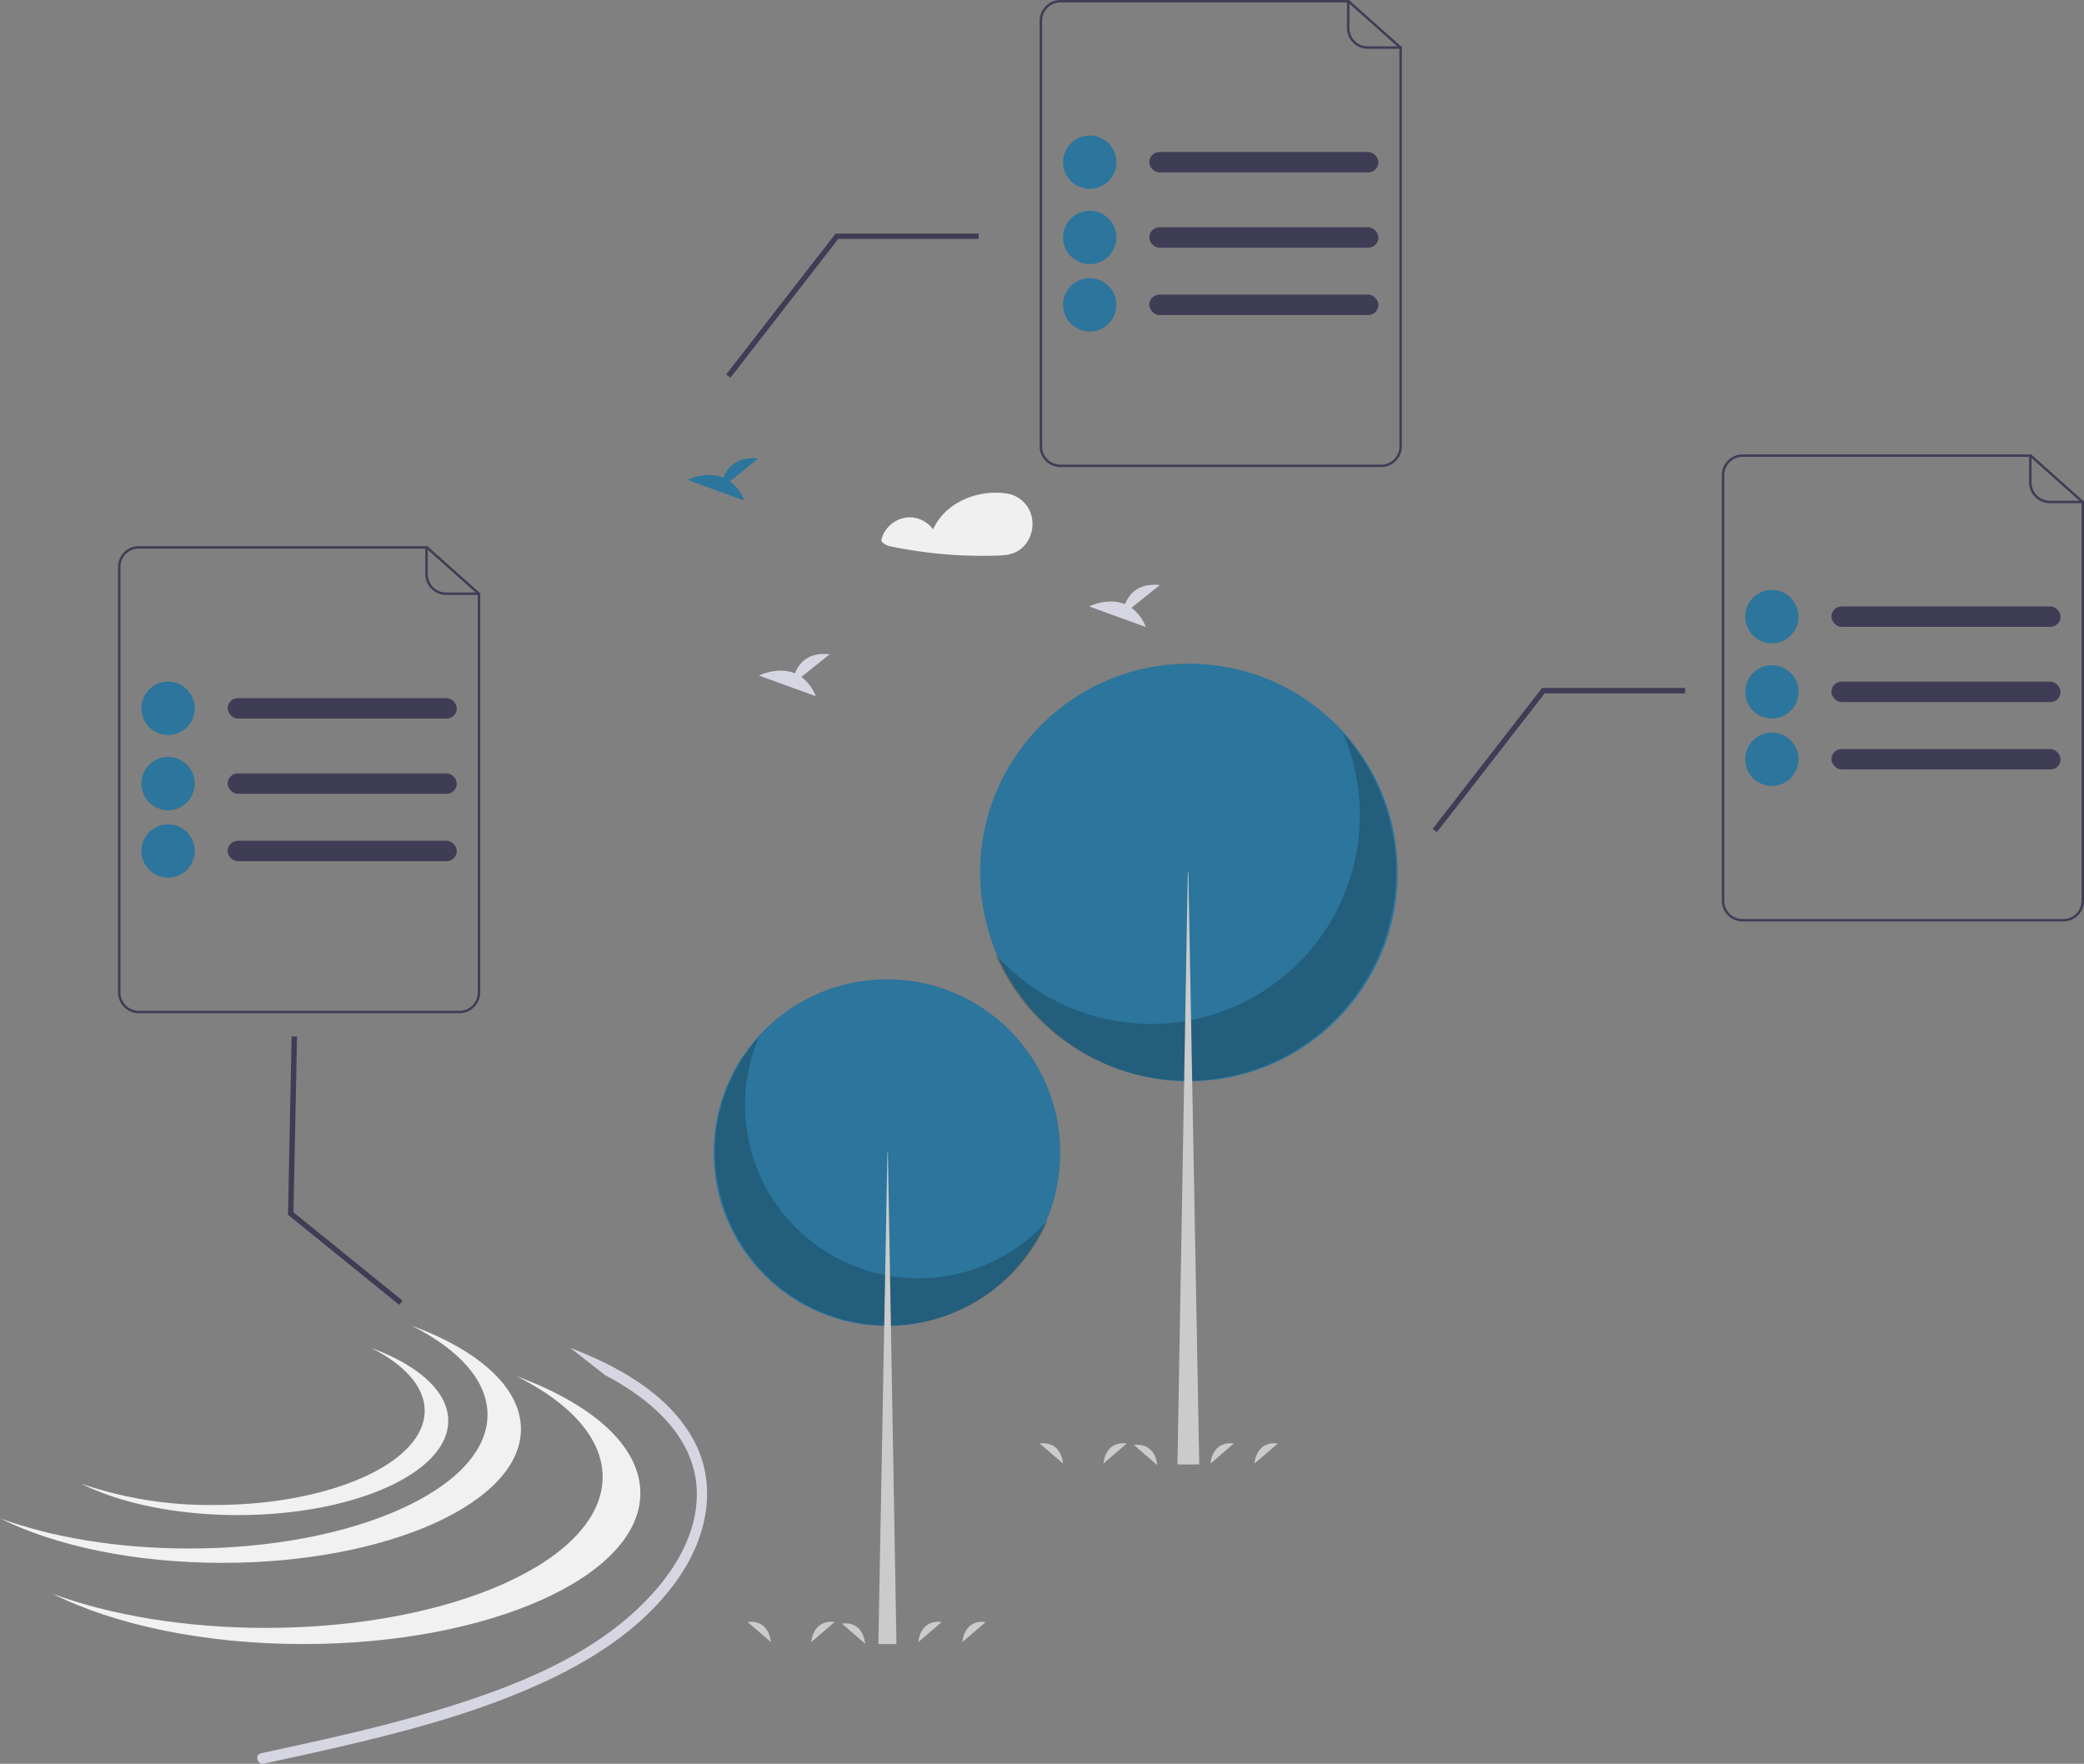 <svg xmlns="http://www.w3.org/2000/svg" width="799.662" height="676.74" viewBox="0 0 799.662 676.74" xmlns:xlink="http://www.w3.org/1999/xlink" role="img" artist="Katerina Limpitsouni" source="https://undraw.co/"><rect x="0" y="0" width="799.662" height="676.74" fill="#808080" stroke="none"/><g transform="translate(-559.888 -145.501)"><path d="M386.105,351.559c18.059,6.932,37.308,17.419,47.062,34.908,9.4,16.859,5.735,36.3-4.5,51.855-12.319,18.716-31.529,31.541-51.5,40.914-22.74,10.673-47.062,17.591-71.416,23.474-12.351,2.984-24.77,5.681-37.189,8.365-2.591.56-3.7-3.42-1.1-3.982,25.045-5.412,50.162-10.841,74.585-18.675,22.6-7.25,45.729-16.536,64.237-31.759,14.973-12.315,29.209-30.3,28.325-50.756-.891-20.618-18.189-35.013-35.144-43.874" transform="translate(392.618 311.111)" fill="#d6d6e3"/><circle cx="66.509" cy="66.509" r="66.509" transform="translate(833.71 521.247)" fill="#2c759c"/><path d="M422.519,466.684a66.514,66.514,0,0,0,110.824,70.391,66.515,66.515,0,1,1-110.824-70.391Z" transform="translate(428.592 76.647)" opacity="0.2" style="isolation:isolate"/><path d="M279.185,364.626h.183l3.289,188.564h-6.944Z" transform="translate(621.216 223.128)" fill="#cbcbcb"/><circle cx="80.109" cy="80.109" r="80.109" transform="translate(935.987 400.168)" fill="#2c759c"/><path d="M642.729,354.38a80.116,80.116,0,0,1-133.486,84.785A80.116,80.116,0,1,0,642.729,354.38Z" transform="translate(432.518 72.393)" opacity="0.2" style="isolation:isolate"/><path d="M390.469,261.075h-.22L386.287,488.2h8.363Z" transform="translate(625.407 219.203)" fill="#cbcbcb"/><path d="M438.174,333.956l10.877-8.7c-8.45-.932-11.922,3.676-13.343,7.324-6.6-2.741-13.788.851-13.788.851l21.763,7.9A16.468,16.468,0,0,0,438.174,333.956Z" transform="translate(429.209 71.283)" fill="#d6d6e3"/><path d="M411.758,261.629l10.877-8.7c-8.45-.932-11.922,3.676-13.343,7.324-6.6-2.741-13.788.851-13.788.851l21.763,7.9a16.468,16.468,0,0,0-5.509-7.376Z" transform="translate(428.208 68.542)" fill="#2c759c"/><path d="M560.216,308.391l10.877-8.7c-8.45-.932-11.922,3.676-13.343,7.324-6.6-2.741-13.788.851-13.788.851l21.763,7.9a16.469,16.469,0,0,0-5.509-7.376Z" transform="translate(433.834 70.314)" fill="#d6d6e3"/><path d="M549.266,624.712s.416-8.721,8.948-7.707" transform="translate(434.034 82.342)" fill="#cbcbcb"/><path d="M605.107,624.712s.416-8.721,8.948-7.707" transform="translate(436.151 82.342)" fill="#cbcbcb"/><path d="M588.848,624.712s.416-8.721,8.948-7.707" transform="translate(435.536 82.342)" fill="#cbcbcb"/><path d="M534.635,624.712s-.416-8.721-8.948-7.707" transform="translate(433.141 82.342)" fill="#cbcbcb"/><path d="M569.476,625.293s-.416-8.721-8.948-7.707" transform="translate(434.461 82.363)" fill="#cbcbcb"/><path d="M441.266,690.712s.416-8.721,8.948-7.707" transform="translate(429.942 84.843)" fill="#cbcbcb"/><path d="M497.107,690.712s.416-8.721,8.948-7.707" transform="translate(432.059 84.843)" fill="#cbcbcb"/><path d="M480.848,690.712s.416-8.721,8.948-7.707" transform="translate(431.442 84.843)" fill="#cbcbcb"/><path d="M426.635,690.712s-.416-8.721-8.948-7.707" transform="translate(429.049 84.843)" fill="#cbcbcb"/><path d="M461.476,691.293s-.416-8.721-8.948-7.707" transform="translate(430.369 84.866)" fill="#cbcbcb"/><path d="M421.519,242.612l-1.639-1.272,41.982-54.056h54.906v2.076h-53.89Z" transform="translate(689.739 222.176)" fill="#3f3d56"/><path d="M1.639,0,43,53.253H96.887v2.076h-54.9l-.311-.4L0,1.272Z" transform="translate(672.589 542.193) rotate(39)" fill="#3f3d56"/><path d="M227.519,98.612,225.88,97.34l41.982-54.056h54.906V45.36h-53.89Z" transform="translate(612.662 191.823)" fill="#3f3d56"/><path d="M478.418,384.982c18.174,9.083,29.238,21.08,29.238,34.238,0,28.346-51.292,51.324-114.564,51.324-27.509,0-52.746-4.347-72.495-11.587,20.976,10.484,51.425,17.086,85.326,17.086,63.271,0,114.564-22.979,114.564-51.324C520.487,408.7,504.093,394.394,478.418,384.982Z" transform="translate(239.291 269.112)" fill="#f1f1f1"/><path d="M511.52,397.381c20.507,10.25,32.992,23.786,32.992,38.634,0,31.985-57.877,57.913-129.272,57.913-31.04,0-59.517-4.905-81.8-13.074,23.669,11.83,58.027,19.279,96.28,19.279,71.394,0,129.272-25.929,129.272-57.913C558.99,424.142,540.491,408,511.52,397.381Z" transform="translate(246.613 276.184)" fill="#f1f1f1"/><path d="M451.63,390.444c12.8,6.4,20.6,14.851,20.6,24.122,0,19.97-36.137,36.159-80.713,36.159a151.606,151.606,0,0,1-51.074-8.163c14.778,7.386,36.23,12.037,60.114,12.037,44.576,0,80.713-16.189,80.713-36.159C481.269,407.152,469.719,397.075,451.63,390.444Z" transform="translate(250.608 272.226)" fill="#f1f1f1"/><path d="M377.748,146.573a11.593,11.593,0,0,0-9.783-8.131c-.051-.007-.1,0-.149,0a1.46,1.46,0,0,0-.2-.046c-10.686-1.381-23.021,3.73-27.475,13.861a11.32,11.32,0,0,0-9.481-4.62,11.546,11.546,0,0,0-10.327,8.324,1.355,1.355,0,0,0,.6,1.482,5.921,5.921,0,0,0,2.441,1.239q2.911.617,5.843,1.13,5.721,1,11.5,1.619a171.023,171.023,0,0,0,23.557.89c2.619-.082,5.145-.168,7.544-1.324a11.226,11.226,0,0,0,4.328-3.777A12.735,12.735,0,0,0,377.748,146.573Z" transform="translate(577.802 196.361)" fill="#f0f0f0"/><g transform="translate(1220.579 319.853)"><g transform="translate(8.986 52.023)"><rect width="87.929" height="7.835" rx="3.918" transform="translate(33.073 6.305)" fill="#3f3d56"/><rect width="87.929" height="7.835" rx="3.918" transform="translate(33.073 35.167)" fill="#3f3d56"/><rect width="87.929" height="7.835" rx="3.918" transform="translate(33.073 61.025)" fill="#3f3d56"/><path d="M717.1,299.081A10.223,10.223,0,1,1,727.323,309.3h0A10.234,10.234,0,0,1,717.1,299.081Z" transform="translate(-717.1 -288.858)" fill="#2c759c"/><path d="M717.1,334.354a10.223,10.223,0,1,1,10.223,10.223h0A10.234,10.234,0,0,1,717.1,334.354Z" transform="translate(-717.1 -295.268)" fill="#2c759c"/><path d="M717.1,365.954a10.223,10.223,0,1,1,10.223,10.223h0A10.234,10.234,0,0,1,717.1,365.954Z" transform="translate(-717.1 -301.01)" fill="#2c759c"/></g><g transform="translate(0)"><path d="M391.079,338.763a7.952,7.952,0,0,0-3.809,6.785v1.17h.936v-1.17a7.031,7.031,0,0,1,5.217-6.785Zm114.893-1.17H395.225a7.964,7.964,0,0,0-7.955,7.955v163.3a7.966,7.966,0,0,0,7.955,7.955H518.288a7.966,7.966,0,0,0,7.955-7.955V355.692ZM525.306,508.85a7.027,7.027,0,0,1-7.019,7.019H395.225a7.027,7.027,0,0,1-7.019-7.019v-163.3a7.031,7.031,0,0,1,5.217-6.785,6.939,6.939,0,0,1,1.8-.234H505.616l19.69,17.58ZM391.079,338.763a7.952,7.952,0,0,0-3.809,6.785v1.17h.936v-1.17a7.031,7.031,0,0,1,5.217-6.785Z" transform="translate(-387.27 -337.593)" fill="#3f3d56"/><path d="M659.859,356.31H647.225a7.964,7.964,0,0,1-7.955-7.954V338.061a.468.468,0,1,1,.936,0v10.294a7.027,7.027,0,0,0,7.019,7.019h12.634a.468.468,0,1,1,0,.936Z" transform="translate(-521.355 -337.593)" fill="#3f3d56"/></g></g><g transform="translate(958.829 145.501)"><g transform="translate(8.986 52.023)"><rect width="87.929" height="7.835" rx="3.918" transform="translate(33.073 6.305)" fill="#3f3d56"/><rect width="87.929" height="7.835" rx="3.918" transform="translate(33.073 35.167)" fill="#3f3d56"/><rect width="87.929" height="7.835" rx="3.918" transform="translate(33.073 61.025)" fill="#3f3d56"/><path d="M717.1,299.081A10.223,10.223,0,1,1,727.323,309.3h0A10.234,10.234,0,0,1,717.1,299.081Z" transform="translate(-717.1 -288.858)" fill="#2c759c"/><path d="M717.1,334.354a10.223,10.223,0,1,1,10.223,10.223h0A10.234,10.234,0,0,1,717.1,334.354Z" transform="translate(-717.1 -295.268)" fill="#2c759c"/><path d="M717.1,365.954a10.223,10.223,0,1,1,10.223,10.223h0A10.234,10.234,0,0,1,717.1,365.954Z" transform="translate(-717.1 -301.01)" fill="#2c759c"/></g><g transform="translate(0)"><path d="M391.079,338.763a7.952,7.952,0,0,0-3.809,6.785v1.17h.936v-1.17a7.031,7.031,0,0,1,5.217-6.785Zm114.893-1.17H395.225a7.964,7.964,0,0,0-7.955,7.955v163.3a7.966,7.966,0,0,0,7.955,7.955H518.288a7.966,7.966,0,0,0,7.955-7.955V355.692ZM525.306,508.85a7.027,7.027,0,0,1-7.019,7.019H395.225a7.027,7.027,0,0,1-7.019-7.019v-163.3a7.031,7.031,0,0,1,5.217-6.785,6.939,6.939,0,0,1,1.8-.234H505.616l19.69,17.58ZM391.079,338.763a7.952,7.952,0,0,0-3.809,6.785v1.17h.936v-1.17a7.031,7.031,0,0,1,5.217-6.785Z" transform="translate(-387.27 -337.593)" fill="#3f3d56"/><path d="M659.859,356.31H647.225a7.964,7.964,0,0,1-7.955-7.954V338.061a.468.468,0,1,1,.936,0v10.294a7.027,7.027,0,0,0,7.019,7.019h12.634a.468.468,0,1,1,0,.936Z" transform="translate(-521.355 -337.593)" fill="#3f3d56"/></g></g><g transform="translate(605.176 355.051)"><g transform="translate(8.986 52.023)"><rect width="87.929" height="7.835" rx="3.918" transform="translate(33.073 6.305)" fill="#3f3d56"/><rect width="87.929" height="7.835" rx="3.918" transform="translate(33.073 35.167)" fill="#3f3d56"/><rect width="87.929" height="7.835" rx="3.918" transform="translate(33.073 61.025)" fill="#3f3d56"/><path d="M717.1,299.081A10.223,10.223,0,1,1,727.323,309.3h0A10.234,10.234,0,0,1,717.1,299.081Z" transform="translate(-717.1 -288.858)" fill="#2c759c"/><path d="M717.1,334.354a10.223,10.223,0,1,1,10.223,10.223h0A10.234,10.234,0,0,1,717.1,334.354Z" transform="translate(-717.1 -295.268)" fill="#2c759c"/><path d="M717.1,365.954a10.223,10.223,0,1,1,10.223,10.223h0A10.234,10.234,0,0,1,717.1,365.954Z" transform="translate(-717.1 -301.01)" fill="#2c759c"/></g><g transform="translate(0)"><path d="M391.079,338.763a7.952,7.952,0,0,0-3.809,6.785v1.17h.936v-1.17a7.031,7.031,0,0,1,5.217-6.785Zm114.893-1.17H395.225a7.964,7.964,0,0,0-7.955,7.955v163.3a7.966,7.966,0,0,0,7.955,7.955H518.288a7.966,7.966,0,0,0,7.955-7.955V355.692ZM525.306,508.85a7.027,7.027,0,0,1-7.019,7.019H395.225a7.027,7.027,0,0,1-7.019-7.019v-163.3a7.031,7.031,0,0,1,5.217-6.785,6.939,6.939,0,0,1,1.8-.234H505.616l19.69,17.58ZM391.079,338.763a7.952,7.952,0,0,0-3.809,6.785v1.17h.936v-1.17a7.031,7.031,0,0,1,5.217-6.785Z" transform="translate(-387.27 -337.593)" fill="#3f3d56"/><path d="M659.859,356.31H647.225a7.964,7.964,0,0,1-7.955-7.954V338.061a.468.468,0,1,1,.936,0v10.294a7.027,7.027,0,0,0,7.019,7.019h12.634a.468.468,0,1,1,0,.936Z" transform="translate(-521.355 -337.593)" fill="#3f3d56"/></g></g></g></svg>